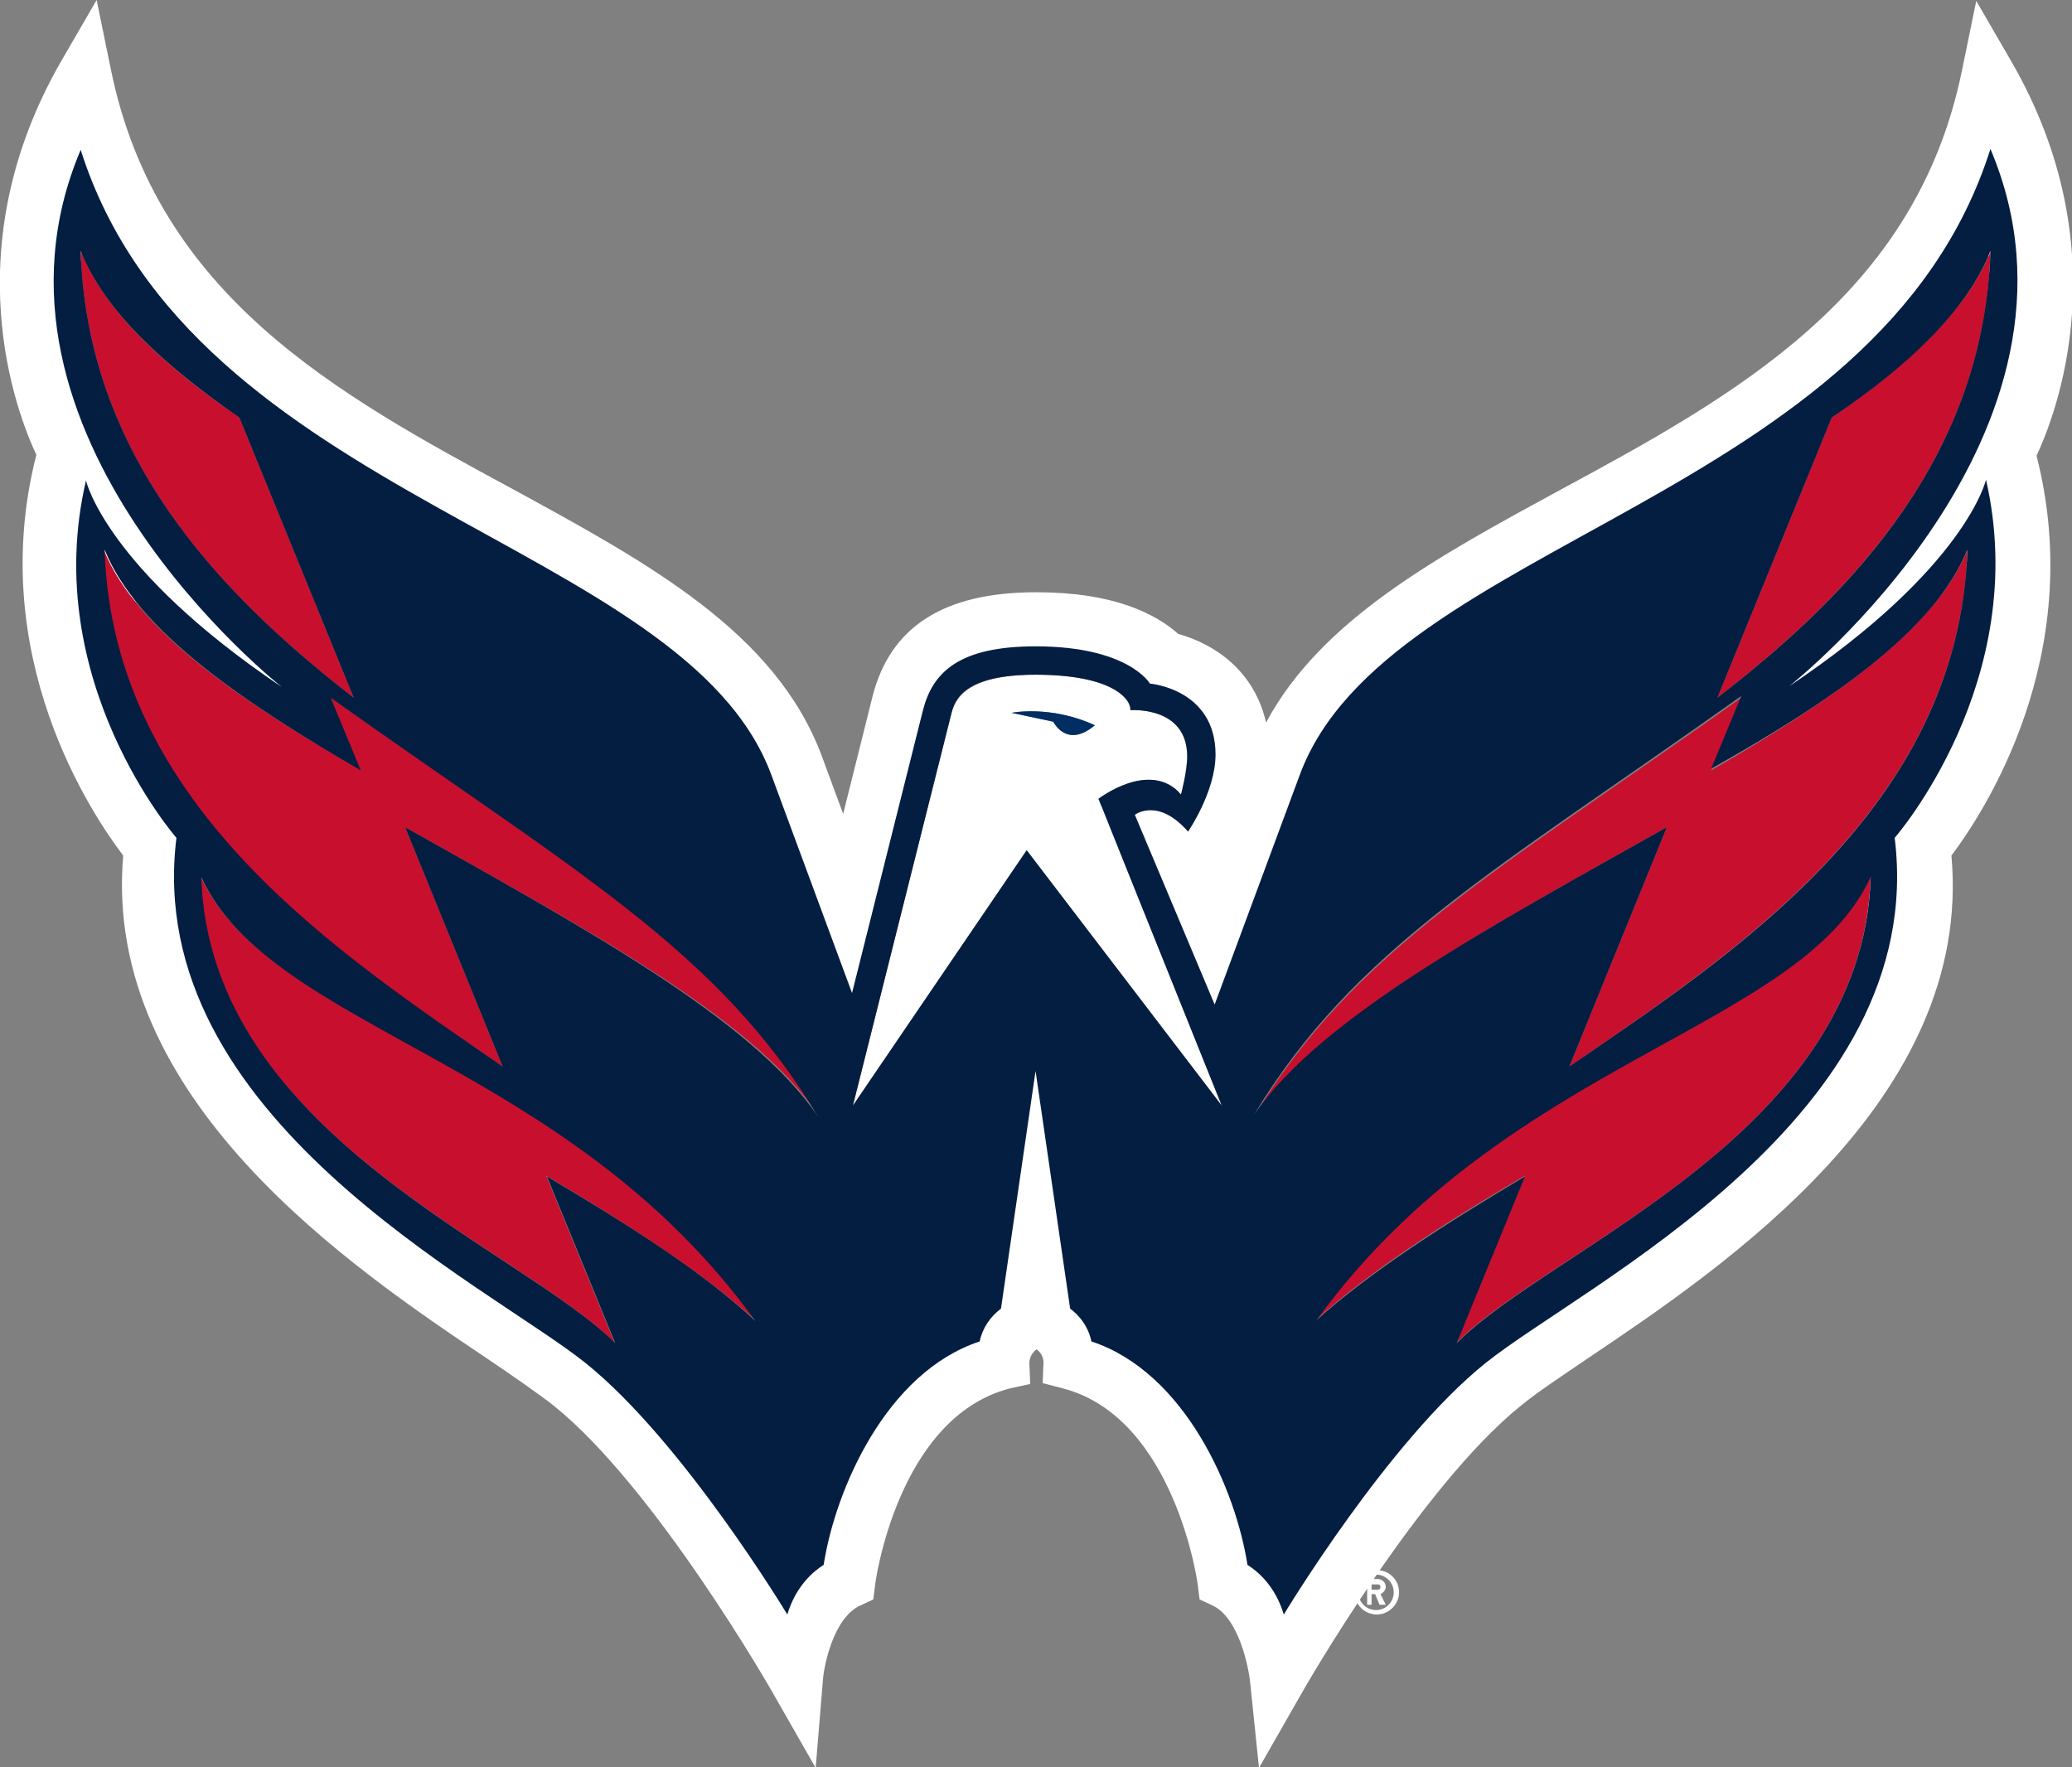 <?xml version="1.0" encoding="utf-8"?>
<!-- Generator: Adobe Illustrator 21.1.0, SVG Export Plug-In . SVG Version: 6.00 Build 0)  -->
<!DOCTYPE svg PUBLIC "-//W3C//DTD SVG 1.1//EN" "http://www.w3.org/Graphics/SVG/1.1/DTD/svg11.dtd">
<svg version="1.1" id="Layer_1" xmlns="http://www.w3.org/2000/svg" xmlns:xlink="http://www.w3.org/1999/xlink" x="0px" y="0px"
	 width="233.7px" height="199.3px" viewBox="0 0 233.7 199.3" style="enable-background:new 0 0 233.7 199.3;" xml:space="preserve"
	>
<rect x="0" y="0" width="233.7" height="199.3" fill="#808080" stroke="none"/>
<style type="text/css">
	.st0{fill:#FFFFFF;}
	.st1{fill:#C8102E;}
	.st2{fill:#002D62;}
	.st3{fill:#041E42;}
</style>
<title>Washington Capitals secondary light logo</title>
<path class="st0" d="M141,189.7c-0.2-1.8-1.3-7.2-4.2-8.6l-1.5-0.7l-0.2-1.6c0-0.2-2.6-18.9-15.2-22.2l-2.3-0.6l0.1-2.4
	c0-0.1-0.1-1-0.8-1.4c-0.7,0.5-0.8,1.3-0.8,1.5l0.1,2.4l-2.3,0.5c-12.7,3.3-15.2,22-15.2,22.2l-0.2,1.6l-1.5,0.7
	c-3,1.4-4.1,6.8-4.2,8.6l-0.8,9.7l-4.8-8.4c-0.1-0.2-13.3-23.3-24.8-32.5c-1.8-1.4-4.4-3.2-7.5-5.3c-15.2-10.2-43.4-29.2-41-56.7
	C10.4,91.9-1.7,74,4.1,51.3C1.9,46.6-5.3,28.1,6.9,6.9l4-6.9l1.6,7.8c5.2,25.6,25.6,36.7,45.4,47.4c15.2,8.3,29.6,16.1,34.8,30.1
	l2.4,6.5l3.3-13.2c2-7.9,8-11.8,18.5-11.8c8.7,0,13.4,2.4,16,4.7c4.3,1.2,8.6,4.3,9.9,10c6.2-11.6,19.3-18.7,33.1-26.2
	c19.8-10.7,40.2-21.9,45.4-47.4l1.6-7.8l4,6.9c12.2,21.2,5,39.7,2.8,44.4c5.8,22.7-6.2,40.6-9.6,45.1c2.5,27.5-25.7,46.4-41,56.7
	c-3.1,2.1-5.8,3.9-7.5,5.3c-11.5,9.2-24.7,32.3-24.8,32.5l-4.8,8.4L141,189.7z M143.5,174.8c0.5,0.4,1,0.9,1.5,1.5
	c4.2-6.4,12.6-18.3,20.7-24.9c2-1.6,4.8-3.5,8-5.6c14.9-10,39.9-26.6,36.9-50.8l-0.2-1.3l0.9-1c0.1-0.1,10.6-12.4,10.6-29
	c-3.4,4.3-9.1,10-18.6,16.4l-6.4,4.3l2.1-8.5l0.8-0.6c0.3-0.2,28.6-22.8,24.1-49.2c-9.2,17.9-27.4,27.9-43.6,36.9
	c-13.9,7.7-27.1,14.9-31.1,25.6l-12.2,33l-12.8-30.6l1.8-1.4c0.3-0.3,1.6-1.1,3.6-1.1c0.9,0,2,0.2,3.3,0.8c0.6-1.3,1-2.8,1-4.1
	c0-4.2-3.6-4.9-4.7-5.1l-1.7-0.2l-0.6-1.3c-0.4-0.4-2.8-2.8-10.3-2.8c-7.9,0-9.1,2.5-9.8,5L96.7,122L84.2,88.4
	c-4-10.7-17.1-17.9-31.1-25.6C36.9,53.8,18.8,43.9,9.6,25.9c-4.5,26.4,23.8,49,24.1,49.2L30.2,80c-9.5-6.4-15.2-12-18.6-16.4
	c0,16.6,10.5,28.8,10.6,29l0.9,1l-0.2,1.3c-3,24.2,22,40.9,36.9,50.8c3.2,2.2,6,4,8,5.6c8.2,6.5,16.5,18.5,20.7,24.9
	c0.5-0.6,1-1.1,1.5-1.5c1.5-7.7,6.8-21.2,17.9-25.8c0.4-0.9,1-1.9,2-2.9l6.8-45.8l6.7,45.8c1,1,1.6,2,2,2.9
	C136.7,153.6,142,167.1,143.5,174.8z"/>
<path class="st0" d="M143.8,86.3l-7,18.8l-4.2-10.1c0,0,1.6,1.3,2.3,2.5c0,0,5.2-6.2,5.2-12.6c0-7.1-5.2-10-8.8-10.8
	c-1.7-1.8-5.7-4.4-14.5-4.4c-9,0-13.9,3-15.6,9.5l-5.7,22.6l-5.8-15.6C78.7,56.3,19.1,55.7,9.5,8.4C-3.6,31.3,7.3,51,7.3,51
	c-7,25,9.5,44.5,9.5,44.5C13,127.2,53.2,147.2,64.1,156c12.1,9.7,25.5,33.4,25.5,33.4s0.7-8.6,5.9-11.1c0,0,2.6-20.8,17.4-24.7
	c0,0-0.1-2.9,2.6-4.3l1.2-19.9l1.2,19.9c2.7,1.3,2.6,4.3,2.6,4.3c14.8,3.9,17.4,24.7,17.4,24.7c5.2,2.5,5.9,11.1,5.9,11.1
	s13.5-23.7,25.6-33.4c11-8.8,51.2-28.8,47.3-60.5c0,0,16.6-19.5,9.5-44.5c0,0,11-19.7-2.2-42.6C214.5,55.7,154.9,56.3,143.8,86.3
	L143.8,86.3z M201.8,77.5C221.8,64.1,224,54.2,224,54.2c5.3,22.7-10.3,40.4-10.3,40.4c3.9,31.5-35.1,50.4-46.1,59.2
	c-11,8.8-22.8,28.4-22.8,28.4c-1-3.3-3-4.9-4.1-5.6c-1.3-8.4-7-21.7-17.6-25.2c-0.2-1-0.8-2.5-2.4-3.7l-3.9-26.8l-3.9,26.8
	c-1.6,1.2-2.2,2.7-2.4,3.7c-10.6,3.5-16.3,16.8-17.6,25.2c-1.1,0.7-3.1,2.3-4.1,5.6c0,0-11.8-19.6-22.8-28.4
	c-11-8.8-50-27.7-46.1-59.2c0,0-15.5-17.7-10.3-40.4c0,0,2.2,9.9,22.2,23.3c0,0-36.3-28.5-22.7-60.6c12.6,39.7,68.2,44,77.9,70.4
	l9.1,24.5l8-31.9c1.1-4.4,4.1-7.2,12.7-7.2c10.5,0,12.9,4.2,12.9,4.2s7.4,0.6,7.4,8.1c0,4.2-3.1,8.6-3.1,8.6c-3.4-3.9-6-1.9-6-1.9
	l9,21.4l9.6-25.9c9.8-26.4,65.3-30.7,77.9-70.4C238.2,49,201.8,77.5,201.8,77.5L201.8,77.5z"/>
<path class="st0" d="M133.2,89.6c0,0,0.7-2.6,0.7-4.3c0-5.7-6.4-5.2-6.4-5.2c0-1.5-2.5-4-10.7-4c-8,0-9.1,2.9-9.5,4.4l-11.1,44.2
	l19.6-28.8l22,28.8l-13.9-34.6C123.8,90.2,129.7,85.6,133.2,89.6L133.2,89.6z M118.8,81.4l-4.7-1c0,0,4.3-0.9,9.3,1.4
	C120.3,84.5,118.8,81.4,118.8,81.4z M157.8,179.6c0-1.4-1.1-2.5-2.5-2.5s-2.5,1.1-2.5,2.5c0,1.4,1.1,2.5,2.5,2.5c0,0,0,0,0,0
	C156.6,182.1,157.8,181,157.8,179.6L157.8,179.6z M153.2,179.6c0-1.1,0.9-2,2-2c1.1,0,2,0.9,2,2s-0.9,2-2,2
	C154.1,181.6,153.2,180.7,153.2,179.6z"/>
<path class="st0" d="M156.3,181l-0.6-1.2c0.3-0.1,0.6-0.5,0.6-0.8c0-0.5-0.4-0.9-0.9-0.9c0,0,0,0,0,0h-1.2v2.9h0.5v-1.2h0.4l0.5,1.2
	L156.3,181L156.3,181L156.3,181z M155.4,179.3h-0.7v-0.6h0.7c0.2,0,0.3,0.1,0.3,0.3C155.7,179.2,155.6,179.3,155.4,179.3
	L155.4,179.3z"/>
<path class="st1" d="M39.9,78.7L27,47.1c-8.5-5.8-15.2-12-17.9-18.8C9.8,51.1,24.4,66.7,39.9,78.7L39.9,78.7z M37.2,78.6l3.4,8.2
	C27.5,79.3,15.4,71.2,11.7,62c0.9,29.2,26.7,45.8,45,58.3l-11-27c19.5,11,39.2,21.4,46.6,32.5C81,107.1,65,98.3,37.2,78.6L37.2,78.6
	z M22.6,98.8c0.9,29,35.9,41.8,46.7,52.6l-7.7-18.8c9.1,5.4,17.5,10.8,23.5,16.2C63.8,119.3,30.5,116.2,22.6,98.8z M206.6,47.1
	l-12.9,31.6c15.5-12,30.1-27.6,30.8-50.3C221.8,35.1,215.1,41.3,206.6,47.1L206.6,47.1z M188,93.3l-11,27
	c18.2-12.6,44-29.2,44.9-58.3c-3.7,9.2-15.8,17.3-28.9,24.9l3.4-8.2c-27.7,19.7-43.7,28.5-55,47.3C148.8,114.8,168.5,104.3,188,93.3
	L188,93.3z M211,98.8c-7.9,17.4-41.1,20.5-62.5,50c6-5.4,14.3-10.8,23.5-16.2l-7.7,18.8C175.1,140.6,210.1,127.9,211,98.8z"/>
<path class="st2" d="M114.1,80.4l4.7,1c0,0,1.5,3.1,4.7,0.4C118.5,79.5,114.1,80.4,114.1,80.4z"/>
<path class="st3" d="M146.6,87.4l-9.6,25.9l-9-21.4c0,0,2.6-2,6,1.9c0,0,3.1-4.5,3.1-8.7c0-7.4-7.4-8-7.4-8s-2.4-4.2-12.9-4.2
	c-8.6,0-11.6,2.9-12.7,7.2l-8,31.9L87,87.4C77.2,60.9,21.7,56.6,9.1,16.9C-4.5,49,31.8,77.5,31.8,77.5C11.9,64.1,9.7,54.2,9.7,54.2
	C4.4,76.8,19.9,94.5,19.9,94.5C16,126,55,144.9,66,153.7c11,8.8,22.8,28.4,22.8,28.4c1-3.3,3-4.9,4.1-5.6c1.3-8.4,7-21.7,17.6-25.2
	c0.3-1.5,1.2-2.8,2.4-3.7l3.9-26.8l3.9,26.8c1.6,1.2,2.2,2.7,2.4,3.7c10.6,3.5,16.3,16.8,17.6,25.2c1.1,0.7,3.1,2.3,4.1,5.6
	c0,0,11.8-19.6,22.8-28.4c11-8.8,50-27.7,46.1-59.2c0,0,15.5-17.7,10.3-40.4c0,0-2.2,9.9-22.2,23.3c0,0,36.3-28.5,22.7-60.6
	C211.9,56.6,156.4,60.9,146.6,87.4L146.6,87.4z M9.1,28.3c2.7,6.8,9.4,12.9,17.9,18.8l12.9,31.6C24.4,66.7,9.8,51.1,9.1,28.3z
	 M61.7,132.7l7.7,18.8c-10.8-10.8-45.8-23.6-46.7-52.6c7.9,17.4,41.1,20.5,62.5,50.1C79.2,143.4,70.8,138.1,61.7,132.7L61.7,132.7z
	 M45.7,93.3l11,27c-18.2-12.6-44-29.2-44.9-58.3c3.7,9.2,15.8,17.3,28.9,24.9l-3.4-8.2c27.7,19.7,43.7,28.5,55,47.3
	C84.8,114.8,65.2,104.3,45.7,93.3L45.7,93.3z M115.8,95.9l-19.6,28.8l11.1-44.2c0.4-1.6,1.4-4.4,9.5-4.4c8.3,0,10.7,2.5,10.7,4
	c0,0,6.4-0.5,6.4,5.2c0,1.7-0.7,4.3-0.7,4.3c-3.5-4-9.3,0.5-9.3,0.5l13.9,34.6L115.8,95.9L115.8,95.9z M164.3,151.5l7.7-18.8
	c-9.1,5.4-17.5,10.8-23.5,16.2c21.4-29.5,54.6-32.7,62.5-50C210.1,127.9,175.1,140.6,164.3,151.5L164.3,151.5z M221.9,62
	c-0.9,29.2-26.7,45.8-44.9,58.3l11-27c-19.5,11-39.1,21.4-46.6,32.5c11.3-18.8,27.3-27.6,55-47.3l-3.4,8.2
	C206.2,79.3,218.2,71.2,221.9,62L221.9,62z M193.7,78.7l12.9-31.6c8.6-5.8,15.2-12,17.9-18.8C223.8,51.1,209.3,66.7,193.7,78.7
	L193.7,78.7z"/>
</svg>
